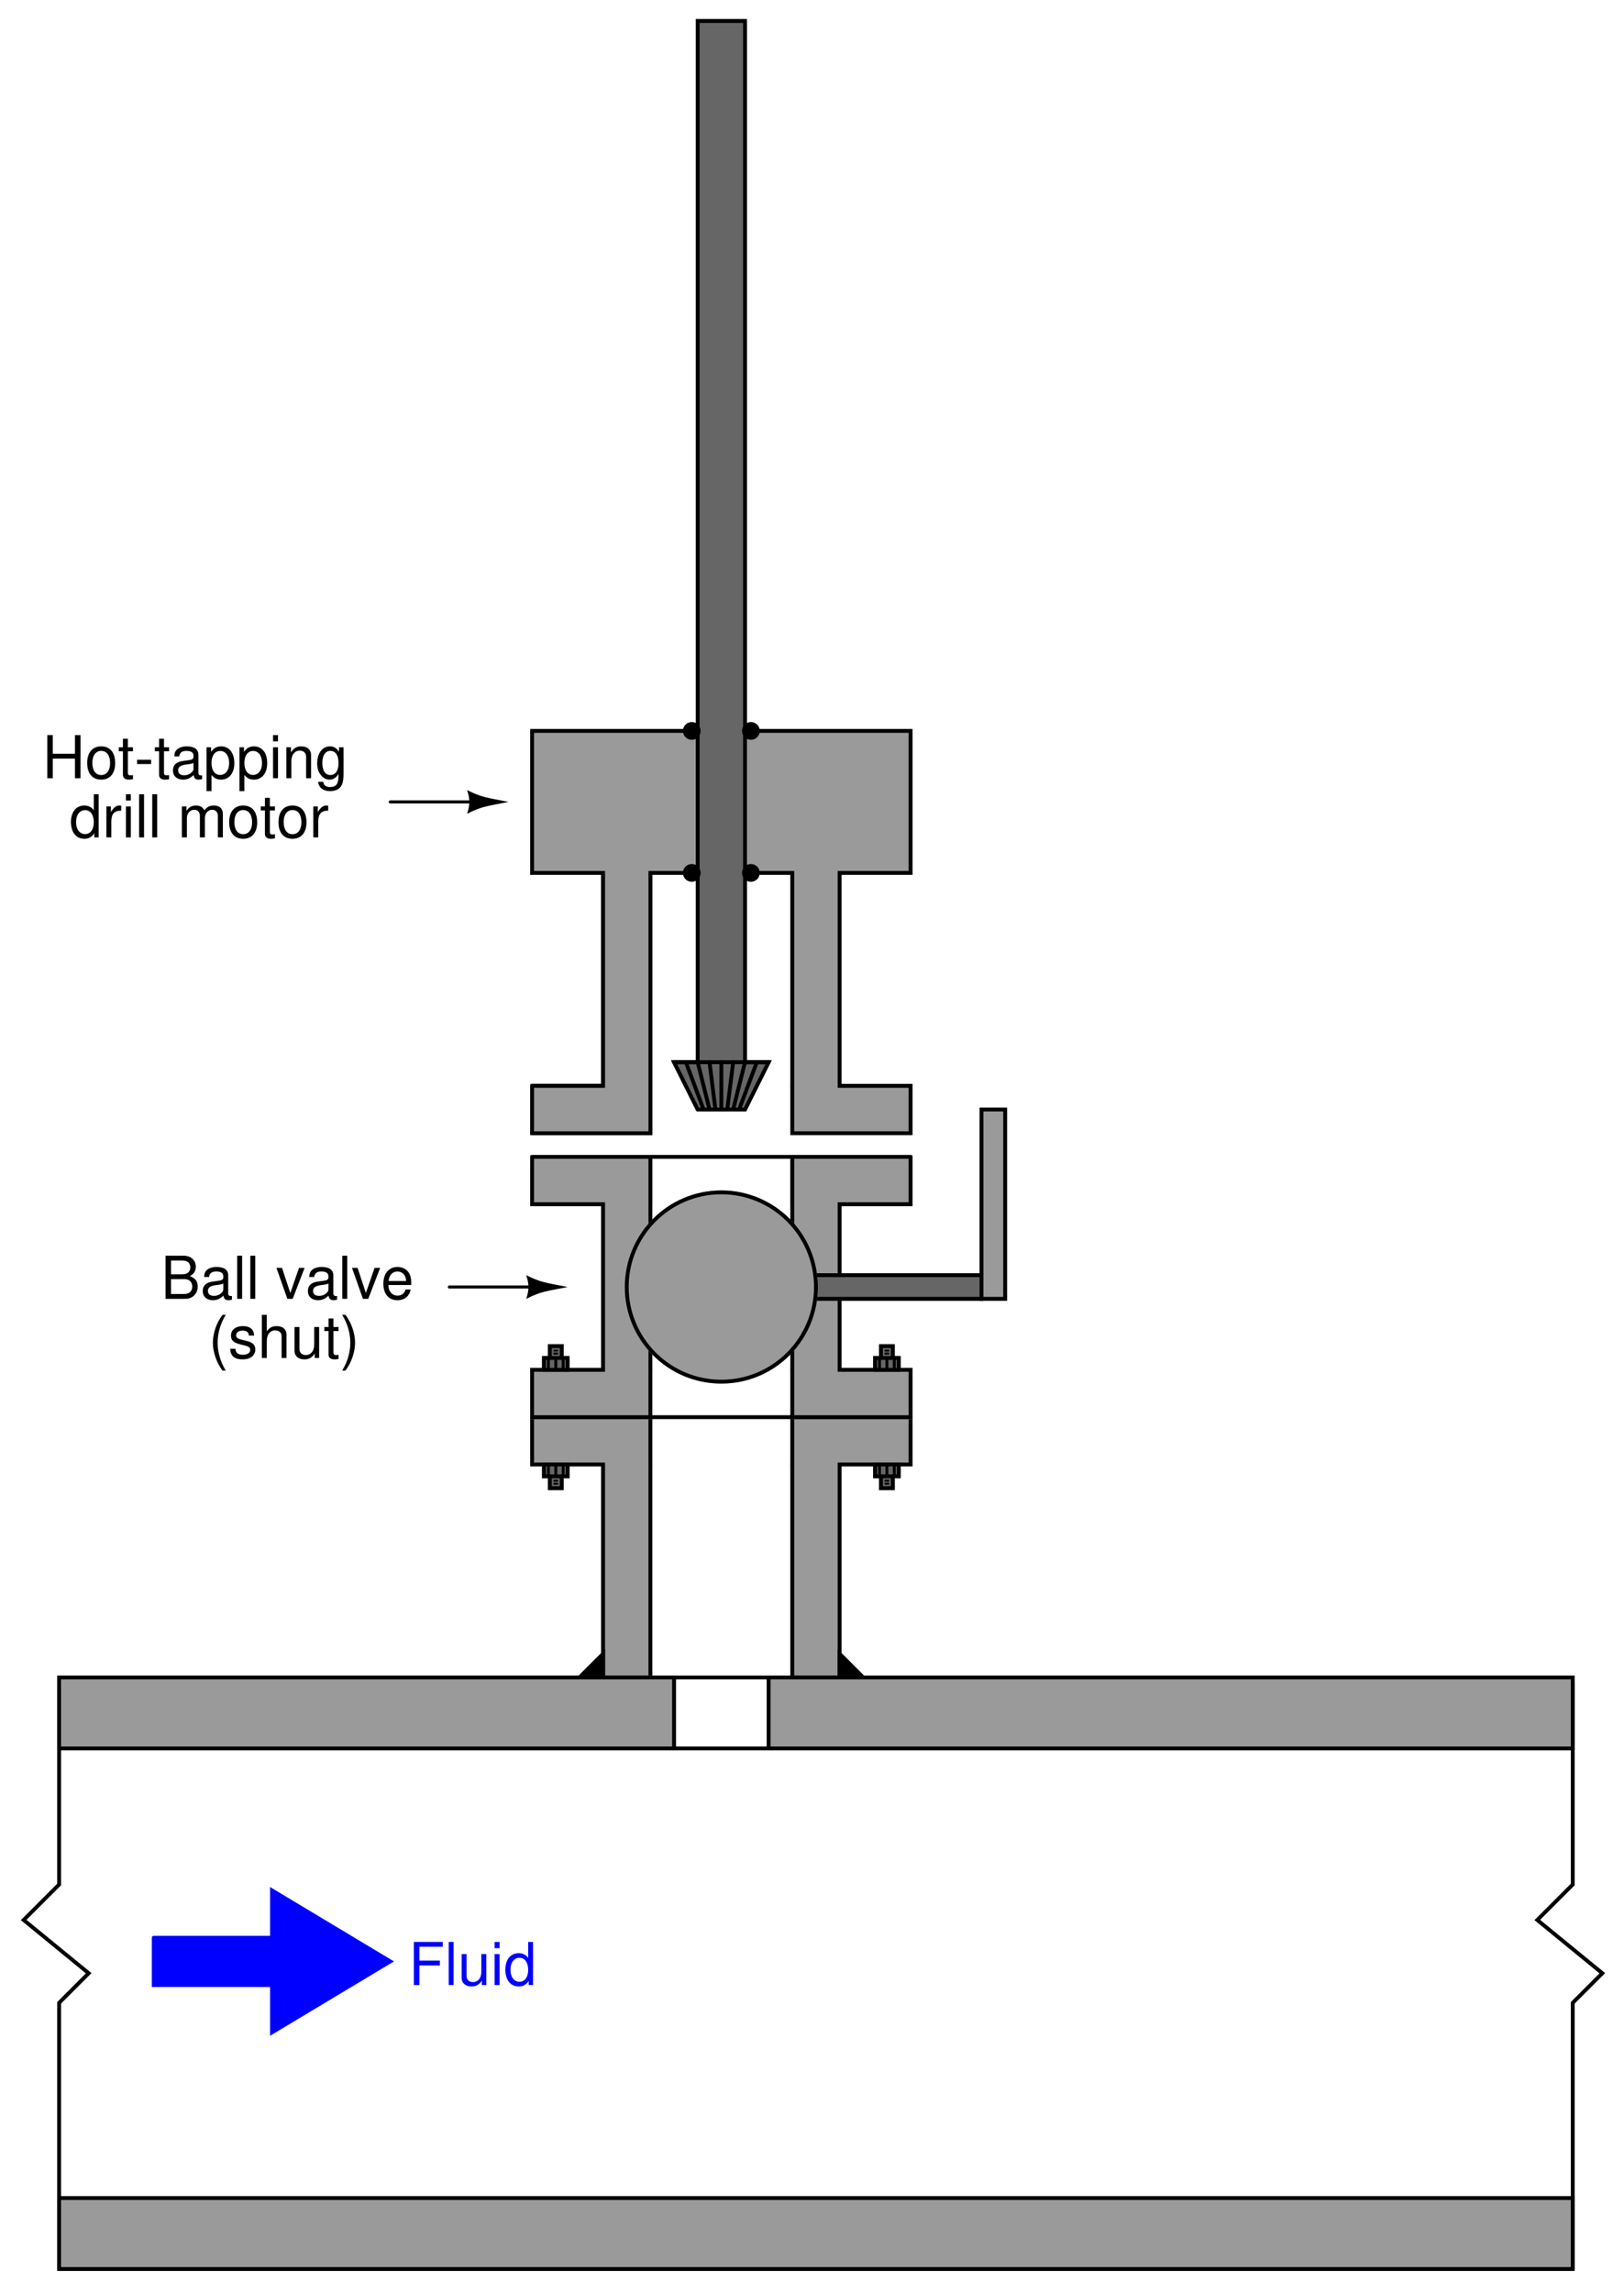 <?xml version="1.0" encoding="UTF-8"?>
<svg xmlns="http://www.w3.org/2000/svg" xmlns:xlink="http://www.w3.org/1999/xlink" viewBox="0 0 308.999 435.999" version="1.2">
<defs>
<g>
<symbol overflow="visible" id="glyph0-0">
<path style="stroke:none;" d=""/>
</symbol>
<symbol overflow="visible" id="glyph0-1">
<path style="stroke:none;" d="M 2.062 -3.734 L 5.969 -3.734 L 5.969 -4.656 L 2.062 -4.656 L 2.062 -7.281 L 6.516 -7.281 L 6.516 -8.203 L 1.016 -8.203 L 1.016 0 L 2.062 0 Z M 2.062 -3.734 "/>
</symbol>
<symbol overflow="visible" id="glyph0-2">
<path style="stroke:none;" d="M 1.703 -8.203 L 0.766 -8.203 L 0.766 0 L 1.703 0 Z M 1.703 -8.203 "/>
</symbol>
<symbol overflow="visible" id="glyph0-3">
<path style="stroke:none;" d="M 5.422 0 L 5.422 -5.891 L 4.484 -5.891 L 4.484 -2.547 C 4.484 -1.344 3.859 -0.562 2.875 -0.562 C 2.141 -0.562 1.672 -1.016 1.672 -1.719 L 1.672 -5.891 L 0.734 -5.891 L 0.734 -1.344 C 0.734 -0.375 1.469 0.266 2.609 0.266 C 3.469 0.266 4.031 -0.047 4.578 -0.828 L 4.578 0 Z M 5.422 0 "/>
</symbol>
<symbol overflow="visible" id="glyph0-4">
<path style="stroke:none;" d="M 1.688 -5.891 L 0.75 -5.891 L 0.75 0 L 1.688 0 Z M 1.688 -8.203 L 0.75 -8.203 L 0.75 -7.016 L 1.688 -7.016 Z M 1.688 -8.203 "/>
</symbol>
<symbol overflow="visible" id="glyph0-5">
<path style="stroke:none;" d="M 5.562 -8.203 L 4.641 -8.203 L 4.641 -5.156 C 4.234 -5.75 3.609 -6.062 2.828 -6.062 C 1.297 -6.062 0.297 -4.844 0.297 -2.953 C 0.297 -0.969 1.266 0.266 2.859 0.266 C 3.672 0.266 4.234 -0.047 4.734 -0.781 L 4.734 0 L 5.562 0 Z M 2.984 -5.188 C 4 -5.188 4.641 -4.297 4.641 -2.875 C 4.641 -1.516 3.984 -0.625 3 -0.625 C 1.953 -0.625 1.266 -1.531 1.266 -2.906 C 1.266 -4.281 1.953 -5.188 2.984 -5.188 Z M 2.984 -5.188 "/>
</symbol>
<symbol overflow="visible" id="glyph0-6">
<path style="stroke:none;" d="M 0.891 0 L 4.594 0 C 5.359 0 5.938 -0.219 6.375 -0.688 C 6.781 -1.109 7.016 -1.703 7.016 -2.344 C 7.016 -3.328 6.562 -3.922 5.516 -4.328 C 6.266 -4.688 6.656 -5.281 6.656 -6.125 C 6.656 -6.734 6.422 -7.25 6 -7.625 C 5.562 -8.016 5 -8.203 4.219 -8.203 L 0.891 -8.203 Z M 1.938 -4.672 L 1.938 -7.281 L 3.953 -7.281 C 4.547 -7.281 4.875 -7.203 5.156 -6.984 C 5.438 -6.766 5.609 -6.422 5.609 -5.969 C 5.609 -5.531 5.438 -5.188 5.156 -4.969 C 4.875 -4.75 4.547 -4.672 3.953 -4.672 Z M 1.938 -0.922 L 1.938 -3.75 L 4.484 -3.75 C 5.406 -3.75 5.969 -3.219 5.969 -2.328 C 5.969 -1.453 5.406 -0.922 4.484 -0.922 Z M 1.938 -0.922 "/>
</symbol>
<symbol overflow="visible" id="glyph0-7">
<path style="stroke:none;" d="M 6.016 -0.547 C 5.922 -0.531 5.875 -0.531 5.812 -0.531 C 5.484 -0.531 5.312 -0.703 5.312 -0.984 L 5.312 -4.453 C 5.312 -5.5 4.547 -6.062 3.094 -6.062 C 2.234 -6.062 1.547 -5.812 1.141 -5.375 C 0.859 -5.078 0.75 -4.734 0.734 -4.156 L 1.672 -4.156 C 1.75 -4.875 2.188 -5.203 3.062 -5.203 C 3.922 -5.203 4.375 -4.875 4.375 -4.312 L 4.375 -4.078 C 4.359 -3.672 4.156 -3.516 3.391 -3.422 C 2.062 -3.25 1.875 -3.203 1.5 -3.062 C 0.828 -2.766 0.469 -2.25 0.469 -1.484 C 0.469 -0.422 1.219 0.266 2.406 0.266 C 3.156 0.266 3.75 0 4.406 -0.609 C 4.484 0 4.766 0.266 5.375 0.266 C 5.578 0.266 5.703 0.234 6.016 0.156 Z M 4.375 -1.859 C 4.375 -1.547 4.281 -1.344 4 -1.094 C 3.625 -0.75 3.156 -0.562 2.609 -0.562 C 1.875 -0.562 1.453 -0.906 1.453 -1.5 C 1.453 -2.125 1.859 -2.438 2.875 -2.594 C 3.875 -2.719 4.062 -2.766 4.375 -2.906 Z M 4.375 -1.859 "/>
</symbol>
<symbol overflow="visible" id="glyph0-8">
<path style="stroke:none;" d=""/>
</symbol>
<symbol overflow="visible" id="glyph0-9">
<path style="stroke:none;" d="M 3.203 0 L 5.469 -5.891 L 4.406 -5.891 L 2.75 -1.109 L 1.172 -5.891 L 0.109 -5.891 L 2.188 0 Z M 3.203 0 "/>
</symbol>
<symbol overflow="visible" id="glyph0-10">
<path style="stroke:none;" d="M 5.766 -2.625 C 5.766 -3.531 5.703 -4.078 5.531 -4.516 C 5.156 -5.484 4.25 -6.062 3.156 -6.062 C 1.5 -6.062 0.453 -4.812 0.453 -2.875 C 0.453 -0.922 1.469 0.266 3.125 0.266 C 4.484 0.266 5.406 -0.5 5.641 -1.781 L 4.703 -1.781 C 4.438 -1.016 3.922 -0.609 3.156 -0.609 C 2.562 -0.609 2.062 -0.875 1.75 -1.375 C 1.516 -1.703 1.438 -2.047 1.422 -2.625 Z M 1.453 -3.391 C 1.531 -4.484 2.188 -5.203 3.141 -5.203 C 4.094 -5.203 4.766 -4.453 4.766 -3.391 Z M 1.453 -3.391 "/>
</symbol>
<symbol overflow="visible" id="glyph0-11">
<path style="stroke:none;" d="M 6.203 -3.734 L 6.203 0 L 7.25 0 L 7.25 -8.203 L 6.203 -8.203 L 6.203 -4.656 L 1.984 -4.656 L 1.984 -8.203 L 0.938 -8.203 L 0.938 0 L 1.984 0 L 1.984 -3.734 Z M 6.203 -3.734 "/>
</symbol>
<symbol overflow="visible" id="glyph0-12">
<path style="stroke:none;" d="M 3.062 -6.062 C 1.391 -6.062 0.406 -4.875 0.406 -2.906 C 0.406 -0.906 1.391 0.266 3.078 0.266 C 4.734 0.266 5.734 -0.922 5.734 -2.859 C 5.734 -4.906 4.766 -6.062 3.062 -6.062 Z M 3.078 -5.203 C 4.125 -5.203 4.766 -4.328 4.766 -2.875 C 4.766 -1.469 4.109 -0.609 3.078 -0.609 C 2.031 -0.609 1.391 -1.469 1.391 -2.906 C 1.391 -4.328 2.031 -5.203 3.078 -5.203 Z M 3.078 -5.203 "/>
</symbol>
<symbol overflow="visible" id="glyph0-13">
<path style="stroke:none;" d="M 2.859 -5.891 L 1.891 -5.891 L 1.891 -7.516 L 0.953 -7.516 L 0.953 -5.891 L 0.156 -5.891 L 0.156 -5.125 L 0.953 -5.125 L 0.953 -0.672 C 0.953 -0.062 1.359 0.266 2.094 0.266 C 2.344 0.266 2.547 0.234 2.859 0.188 L 2.859 -0.609 C 2.719 -0.578 2.594 -0.562 2.406 -0.562 C 2 -0.562 1.891 -0.672 1.891 -1.094 L 1.891 -5.125 L 2.859 -5.125 Z M 2.859 -5.891 "/>
</symbol>
<symbol overflow="visible" id="glyph0-14">
<path style="stroke:none;" d="M 3.188 -3.516 L 0.516 -3.516 L 0.516 -2.703 L 3.188 -2.703 Z M 3.188 -3.516 "/>
</symbol>
<symbol overflow="visible" id="glyph0-15">
<path style="stroke:none;" d="M 0.609 2.453 L 1.547 2.453 L 1.547 -0.625 C 2.047 -0.016 2.594 0.266 3.359 0.266 C 4.891 0.266 5.891 -0.969 5.891 -2.844 C 5.891 -4.828 4.922 -6.062 3.359 -6.062 C 2.547 -6.062 1.906 -5.703 1.469 -5 L 1.469 -5.891 L 0.609 -5.891 Z M 3.188 -5.188 C 4.234 -5.188 4.906 -4.281 4.906 -2.875 C 4.906 -1.531 4.219 -0.625 3.188 -0.625 C 2.188 -0.625 1.547 -1.516 1.547 -2.906 C 1.547 -4.281 2.188 -5.188 3.188 -5.188 Z M 3.188 -5.188 "/>
</symbol>
<symbol overflow="visible" id="glyph0-16">
<path style="stroke:none;" d="M 0.781 -5.891 L 0.781 0 L 1.734 0 L 1.734 -3.25 C 1.734 -4.453 2.359 -5.25 3.328 -5.25 C 4.078 -5.25 4.547 -4.797 4.547 -4.078 L 4.547 0 L 5.484 0 L 5.484 -4.453 C 5.484 -5.438 4.75 -6.062 3.609 -6.062 C 2.734 -6.062 2.172 -5.719 1.656 -4.906 L 1.656 -5.891 Z M 0.781 -5.891 "/>
</symbol>
<symbol overflow="visible" id="glyph0-17">
<path style="stroke:none;" d="M 4.547 -5.891 L 4.547 -5.047 C 4.078 -5.75 3.562 -6.062 2.812 -6.062 C 1.391 -6.062 0.391 -4.734 0.391 -2.844 C 0.391 -1.859 0.625 -1.141 1.141 -0.547 C 1.578 -0.016 2.141 0.266 2.75 0.266 C 3.453 0.266 3.953 -0.062 4.453 -0.797 L 4.453 -0.5 C 4.453 1.078 4.016 1.672 2.844 1.672 C 2.047 1.672 1.625 1.344 1.547 0.672 L 0.578 0.672 C 0.672 1.766 1.547 2.453 2.828 2.453 C 3.688 2.453 4.406 2.172 4.797 1.703 C 5.25 1.141 5.406 0.422 5.406 -0.969 L 5.406 -5.891 Z M 2.906 -5.203 C 3.891 -5.203 4.453 -4.359 4.453 -2.875 C 4.453 -1.438 3.875 -0.609 2.906 -0.609 C 1.938 -0.609 1.375 -1.453 1.375 -2.906 C 1.375 -4.344 1.938 -5.203 2.906 -5.203 Z M 2.906 -5.203 "/>
</symbol>
<symbol overflow="visible" id="glyph0-18">
<path style="stroke:none;" d="M 0.781 -5.891 L 0.781 0 L 1.719 0 L 1.719 -3.062 C 1.734 -4.484 2.312 -5.109 3.609 -5.078 L 3.609 -6.031 C 3.453 -6.047 3.359 -6.062 3.25 -6.062 C 2.641 -6.062 2.188 -5.703 1.641 -4.828 L 1.641 -5.891 Z M 0.781 -5.891 "/>
</symbol>
<symbol overflow="visible" id="glyph0-19">
<path style="stroke:none;" d="M 0.781 -5.891 L 0.781 0 L 1.734 0 L 1.734 -3.703 C 1.734 -4.562 2.344 -5.25 3.109 -5.25 C 3.812 -5.25 4.203 -4.812 4.203 -4.062 L 4.203 0 L 5.156 0 L 5.156 -3.703 C 5.156 -4.562 5.766 -5.25 6.531 -5.25 C 7.219 -5.25 7.625 -4.797 7.625 -4.062 L 7.625 0 L 8.578 0 L 8.578 -4.422 C 8.578 -5.484 7.969 -6.062 6.859 -6.062 C 6.078 -6.062 5.609 -5.828 5.047 -5.156 C 4.703 -5.797 4.234 -6.062 3.469 -6.062 C 2.672 -6.062 2.156 -5.766 1.656 -5.062 L 1.656 -5.891 Z M 0.781 -5.891 "/>
</symbol>
<symbol overflow="visible" id="glyph0-20">
<path style="stroke:none;" d="M 2.656 -8.203 C 1.531 -6.734 0.828 -4.688 0.828 -2.906 C 0.828 -1.141 1.531 0.906 2.656 2.391 L 3.281 2.391 C 2.281 0.781 1.734 -1.109 1.734 -2.906 C 1.734 -4.703 2.281 -6.609 3.281 -8.203 Z M 2.656 -8.203 "/>
</symbol>
<symbol overflow="visible" id="glyph0-21">
<path style="stroke:none;" d="M 4.922 -4.25 C 4.922 -5.406 4.156 -6.062 2.797 -6.062 C 1.422 -6.062 0.531 -5.359 0.531 -4.266 C 0.531 -3.344 1 -2.906 2.391 -2.562 L 3.281 -2.344 C 3.922 -2.188 4.188 -1.953 4.188 -1.547 C 4.188 -0.984 3.641 -0.609 2.812 -0.609 C 2.312 -0.609 1.875 -0.75 1.641 -1 C 1.5 -1.172 1.422 -1.344 1.375 -1.75 L 0.375 -1.75 C 0.422 -0.391 1.188 0.266 2.734 0.266 C 4.219 0.266 5.156 -0.469 5.156 -1.609 C 5.156 -2.484 4.672 -2.969 3.5 -3.25 L 2.594 -3.469 C 1.828 -3.641 1.5 -3.891 1.5 -4.312 C 1.5 -4.859 1.984 -5.203 2.75 -5.203 C 3.516 -5.203 3.922 -4.875 3.938 -4.25 Z M 4.922 -4.25 "/>
</symbol>
<symbol overflow="visible" id="glyph0-22">
<path style="stroke:none;" d="M 0.781 -8.203 L 0.781 0 L 1.719 0 L 1.719 -3.25 C 1.719 -4.453 2.344 -5.25 3.312 -5.25 C 3.641 -5.25 3.922 -5.156 4.156 -4.984 C 4.422 -4.781 4.531 -4.5 4.531 -4.078 L 4.531 0 L 5.469 0 L 5.469 -4.453 C 5.469 -5.438 4.766 -6.062 3.609 -6.062 C 2.781 -6.062 2.266 -5.812 1.719 -5.078 L 1.719 -8.203 Z M 0.781 -8.203 "/>
</symbol>
<symbol overflow="visible" id="glyph0-23">
<path style="stroke:none;" d="M 1.047 2.391 C 2.172 0.906 2.875 -1.141 2.875 -2.906 C 2.875 -4.688 2.172 -6.734 1.047 -8.203 L 0.422 -8.203 C 1.422 -6.594 1.969 -4.703 1.969 -2.906 C 1.969 -1.109 1.422 0.781 0.422 2.391 Z M 1.047 2.391 "/>
</symbol>
</g>
<clipPath id="clip1">
  <path d="M 0.5 313 L 24 313 L 24 435.5 L 0.5 435.5 Z M 0.5 313 "/>
</clipPath>
<clipPath id="clip2">
  <path d="M 286 313 L 308.5 313 L 308.5 435.5 L 286 435.5 Z M 286 313 "/>
</clipPath>
<clipPath id="clip3">
  <path d="M 122 0.5 L 153 0.5 L 153 218 L 122 218 Z M 122 0.5 "/>
</clipPath>
</defs>
<g id="surface1">
<path style="fill-rule:evenodd;fill:rgb(60.352%,60.352%,60.352%);fill-opacity:1;stroke-width:7.312;stroke-linecap:round;stroke-linejoin:miter;stroke:rgb(60.352%,60.352%,60.352%);stroke-opacity:1;stroke-miterlimit:6;" d="M 107.5 39.99 L 2987.5 39.99 L 2987.5 174.99 L 107.5 174.99 Z M 107.5 39.99 " transform="matrix(0.1,0,0,-0.1,0.5,435.499)"/>
<path style="fill:none;stroke-width:7.312;stroke-linecap:round;stroke-linejoin:miter;stroke:rgb(0%,0%,0%);stroke-opacity:1;stroke-miterlimit:6;" d="M 107.5 39.99 L 2987.5 39.99 L 2987.5 174.99 L 107.5 174.99 Z M 107.5 39.99 " transform="matrix(0.1,0,0,-0.1,0.5,435.499)"/>
<g clip-path="url(#clip1)" clip-rule="nonzero">
<path style="fill:none;stroke-width:7.312;stroke-linecap:round;stroke-linejoin:miter;stroke:rgb(0%,0%,0%);stroke-opacity:1;stroke-miterlimit:6;" d="M 107.5 1153.74 L 107.5 771.24 L 40 703.74 L 163.75 602.49 L 107.5 546.24 L 107.5 39.99 " transform="matrix(0.1,0,0,-0.1,0.5,435.499)"/>
</g>
<g clip-path="url(#clip2)" clip-rule="nonzero">
<path style="fill:none;stroke-width:7.312;stroke-linecap:round;stroke-linejoin:miter;stroke:rgb(0%,0%,0%);stroke-opacity:1;stroke-miterlimit:6;" d="M 2987.5 1153.74 L 2987.5 771.24 L 2920 703.74 L 3043.75 602.49 L 2987.5 546.24 L 2987.5 39.99 " transform="matrix(0.1,0,0,-0.1,0.5,435.499)"/>
</g>
<path style="fill-rule:evenodd;fill:rgb(0%,0%,100%);fill-opacity:1;stroke-width:7.312;stroke-linecap:round;stroke-linejoin:miter;stroke:rgb(0%,0%,100%);stroke-opacity:1;stroke-miterlimit:6;" d="M 287.5 669.99 L 287.5 579.99 L 512.5 579.99 L 512.5 489.99 L 737.5 624.99 L 512.5 759.99 L 512.5 669.99 L 287.5 669.99 " transform="matrix(0.1,0,0,-0.1,0.5,435.499)"/>
<g style="fill:rgb(0%,0%,100%);fill-opacity:1;">
  <use xlink:href="#glyph0-1" x="77.733" y="377.499"/>
  <use xlink:href="#glyph0-2" x="84.607" y="377.499"/>
  <use xlink:href="#glyph0-3" x="87.104" y="377.499"/>
  <use xlink:href="#glyph0-4" x="93.359" y="377.499"/>
  <use xlink:href="#glyph0-5" x="95.857" y="377.499"/>
</g>
<path style="fill-rule:evenodd;fill:rgb(60.352%,60.352%,60.352%);fill-opacity:1;stroke-width:7.312;stroke-linecap:round;stroke-linejoin:miter;stroke:rgb(60.352%,60.352%,60.352%);stroke-opacity:1;stroke-miterlimit:6;" d="M 1142.5 1164.99 L 1232.5 1164.99 L 1232.5 1569.99 L 1142.5 1569.99 Z M 1142.5 1164.99 " transform="matrix(0.1,0,0,-0.1,0.5,435.499)"/>
<path style="fill-rule:evenodd;fill:rgb(60.352%,60.352%,60.352%);fill-opacity:1;stroke-width:7.312;stroke-linecap:round;stroke-linejoin:miter;stroke:rgb(60.352%,60.352%,60.352%);stroke-opacity:1;stroke-miterlimit:6;" d="M 1007.5 1569.99 L 1232.5 1569.99 L 1232.5 1659.99 L 1007.5 1659.99 Z M 1007.5 1569.99 " transform="matrix(0.1,0,0,-0.1,0.5,435.499)"/>
<path style="fill:none;stroke-width:7.312;stroke-linecap:round;stroke-linejoin:miter;stroke:rgb(0%,0%,0%);stroke-opacity:1;stroke-miterlimit:6;" d="M 1007.5 1659.99 L 1232.5 1659.99 L 1232.5 1164.99 L 1142.5 1164.99 L 1142.5 1569.99 L 1007.5 1569.99 L 1007.5 1659.99 " transform="matrix(0.1,0,0,-0.1,0.5,435.499)"/>
<path style="fill-rule:evenodd;fill:rgb(60.352%,60.352%,60.352%);fill-opacity:1;stroke-width:7.312;stroke-linecap:round;stroke-linejoin:miter;stroke:rgb(60.352%,60.352%,60.352%);stroke-opacity:1;stroke-miterlimit:6;" d="M 1502.5 1164.99 L 1592.5 1164.99 L 1592.5 1569.99 L 1502.5 1569.99 Z M 1502.5 1164.99 " transform="matrix(0.1,0,0,-0.1,0.5,435.499)"/>
<path style="fill-rule:evenodd;fill:rgb(60.352%,60.352%,60.352%);fill-opacity:1;stroke-width:7.312;stroke-linecap:round;stroke-linejoin:miter;stroke:rgb(60.352%,60.352%,60.352%);stroke-opacity:1;stroke-miterlimit:6;" d="M 1502.5 1569.99 L 1727.5 1569.99 L 1727.5 1659.99 L 1502.5 1659.99 Z M 1502.5 1569.99 " transform="matrix(0.1,0,0,-0.1,0.5,435.499)"/>
<path style="fill:none;stroke-width:7.312;stroke-linecap:round;stroke-linejoin:miter;stroke:rgb(0%,0%,0%);stroke-opacity:1;stroke-miterlimit:6;" d="M 1727.5 1659.99 L 1502.5 1659.99 L 1502.5 1164.99 L 1592.5 1164.99 L 1592.5 1569.99 L 1727.5 1569.99 L 1727.5 1659.99 " transform="matrix(0.1,0,0,-0.1,0.5,435.499)"/>
<path style="fill-rule:evenodd;fill:rgb(0%,0%,0%);fill-opacity:1;stroke-width:7.312;stroke-linecap:round;stroke-linejoin:miter;stroke:rgb(0%,0%,0%);stroke-opacity:1;stroke-miterlimit:6;" d="M 1097.5 1164.99 L 1142.5 1164.99 L 1142.5 1209.99 L 1097.5 1164.99 " transform="matrix(0.1,0,0,-0.1,0.5,435.499)"/>
<path style="fill-rule:evenodd;fill:rgb(0%,0%,0%);fill-opacity:1;stroke-width:7.312;stroke-linecap:round;stroke-linejoin:miter;stroke:rgb(0%,0%,0%);stroke-opacity:1;stroke-miterlimit:6;" d="M 1637.5 1164.99 L 1592.5 1164.99 L 1592.5 1209.99 L 1637.5 1164.99 " transform="matrix(0.1,0,0,-0.1,0.5,435.499)"/>
<path style="fill:none;stroke-width:5.85;stroke-linecap:round;stroke-linejoin:miter;stroke:rgb(0%,0%,0%);stroke-opacity:1;stroke-miterlimit:6;" d="M 1018.75 1907.49 L 850 1907.49 " transform="matrix(0.1,0,0,-0.1,0.5,435.499)"/>
<path style=" stroke:none;fill-rule:evenodd;fill:rgb(0%,0%,0%);fill-opacity:1;" d="M 100.125 247 C 102.938 245.594 103.781 245.594 108 244.75 C 103.781 243.906 102.938 243.906 100.125 242.5 C 100.688 244.188 100.688 245.312 100.125 247 "/>
<path style="fill-rule:evenodd;fill:rgb(60.352%,60.352%,60.352%);fill-opacity:1;stroke-width:7.312;stroke-linecap:round;stroke-linejoin:miter;stroke:rgb(60.352%,60.352%,60.352%);stroke-opacity:1;stroke-miterlimit:6;" d="M 1142.5 1749.99 L 1232.5 1749.99 L 1232.5 2154.99 L 1142.5 2154.99 Z M 1142.5 1749.99 " transform="matrix(0.1,0,0,-0.1,0.5,435.499)"/>
<path style="fill-rule:evenodd;fill:rgb(60.352%,60.352%,60.352%);fill-opacity:1;stroke-width:7.312;stroke-linecap:round;stroke-linejoin:miter;stroke:rgb(60.352%,60.352%,60.352%);stroke-opacity:1;stroke-miterlimit:6;" d="M 1007.5 1659.99 L 1232.5 1659.99 L 1232.5 1749.99 L 1007.5 1749.99 Z M 1007.5 1659.99 " transform="matrix(0.1,0,0,-0.1,0.5,435.499)"/>
<path style="fill-rule:evenodd;fill:rgb(60.352%,60.352%,60.352%);fill-opacity:1;stroke-width:7.312;stroke-linecap:round;stroke-linejoin:miter;stroke:rgb(60.352%,60.352%,60.352%);stroke-opacity:1;stroke-miterlimit:6;" d="M 1502.5 1749.99 L 1592.5 1749.99 L 1592.5 2154.99 L 1502.5 2154.99 Z M 1502.5 1749.99 " transform="matrix(0.1,0,0,-0.1,0.5,435.499)"/>
<path style="fill-rule:evenodd;fill:rgb(60.352%,60.352%,60.352%);fill-opacity:1;stroke-width:7.312;stroke-linecap:round;stroke-linejoin:miter;stroke:rgb(60.352%,60.352%,60.352%);stroke-opacity:1;stroke-miterlimit:6;" d="M 1502.5 1659.99 L 1727.5 1659.99 L 1727.5 1749.99 L 1502.5 1749.99 Z M 1502.5 1659.99 " transform="matrix(0.1,0,0,-0.1,0.5,435.499)"/>
<path style="fill:none;stroke-width:7.312;stroke-linecap:round;stroke-linejoin:miter;stroke:rgb(0%,0%,0%);stroke-opacity:1;stroke-miterlimit:6;" d="M 1502.5 1659.99 L 1232.5 1659.99 " transform="matrix(0.1,0,0,-0.1,0.5,435.499)"/>
<path style="fill-rule:evenodd;fill:rgb(60.352%,60.352%,60.352%);fill-opacity:1;stroke-width:7.312;stroke-linecap:round;stroke-linejoin:miter;stroke:rgb(60.352%,60.352%,60.352%);stroke-opacity:1;stroke-miterlimit:6;" d="M 1007.5 2064.99 L 1232.5 2064.99 L 1232.5 2154.99 L 1007.5 2154.99 Z M 1007.5 2064.99 " transform="matrix(0.1,0,0,-0.1,0.5,435.499)"/>
<path style="fill:none;stroke-width:7.312;stroke-linecap:round;stroke-linejoin:miter;stroke:rgb(0%,0%,0%);stroke-opacity:1;stroke-miterlimit:6;" d="M 1007.5 2154.99 L 1232.5 2154.99 L 1232.5 1659.99 L 1007.5 1659.99 L 1007.5 1749.99 L 1142.5 1749.99 L 1142.5 2064.99 L 1007.5 2064.99 L 1007.5 2154.99 " transform="matrix(0.1,0,0,-0.1,0.5,435.499)"/>
<path style="fill-rule:evenodd;fill:rgb(60.352%,60.352%,60.352%);fill-opacity:1;stroke-width:7.312;stroke-linecap:round;stroke-linejoin:miter;stroke:rgb(60.352%,60.352%,60.352%);stroke-opacity:1;stroke-miterlimit:6;" d="M 1502.5 2064.99 L 1727.5 2064.99 L 1727.5 2154.99 L 1502.5 2154.99 Z M 1502.5 2064.99 " transform="matrix(0.1,0,0,-0.1,0.5,435.499)"/>
<path style="fill:none;stroke-width:7.312;stroke-linecap:round;stroke-linejoin:miter;stroke:rgb(0%,0%,0%);stroke-opacity:1;stroke-miterlimit:6;" d="M 1727.5 2154.99 L 1502.5 2154.99 L 1502.5 1659.99 L 1727.5 1659.99 L 1727.5 1749.99 L 1592.5 1749.99 L 1592.5 2064.99 L 1727.5 2064.99 L 1727.5 2154.99 " transform="matrix(0.1,0,0,-0.1,0.5,435.499)"/>
<path style="fill:none;stroke-width:7.312;stroke-linecap:round;stroke-linejoin:miter;stroke:rgb(0%,0%,0%);stroke-opacity:1;stroke-miterlimit:6;" d="M 1502.5 2154.99 L 1232.5 2154.99 " transform="matrix(0.1,0,0,-0.1,0.5,435.499)"/>
<path style="fill-rule:evenodd;fill:rgb(39.989%,39.989%,39.989%);fill-opacity:1;stroke-width:7.312;stroke-linecap:round;stroke-linejoin:miter;stroke:rgb(39.989%,39.989%,39.989%);stroke-opacity:1;stroke-miterlimit:6;" d="M 1502.5 1884.99 L 1862.5 1884.99 L 1862.5 1929.99 L 1502.5 1929.99 Z M 1502.5 1884.99 " transform="matrix(0.1,0,0,-0.1,0.5,435.499)"/>
<path style="fill:none;stroke-width:7.312;stroke-linecap:round;stroke-linejoin:miter;stroke:rgb(0%,0%,0%);stroke-opacity:1;stroke-miterlimit:6;" d="M 1502.5 1884.99 L 1862.5 1884.99 L 1862.5 1929.99 L 1502.5 1929.99 Z M 1502.5 1884.99 " transform="matrix(0.1,0,0,-0.1,0.5,435.499)"/>
<path style="fill-rule:evenodd;fill:rgb(60.352%,60.352%,60.352%);fill-opacity:1;stroke-width:7.312;stroke-linecap:round;stroke-linejoin:miter;stroke:rgb(60.352%,60.352%,60.352%);stroke-opacity:1;stroke-miterlimit:6;" d="M 1862.5 1884.99 L 1907.5 1884.99 L 1907.5 2244.99 L 1862.5 2244.99 Z M 1862.5 1884.99 " transform="matrix(0.1,0,0,-0.1,0.5,435.499)"/>
<path style="fill:none;stroke-width:7.312;stroke-linecap:round;stroke-linejoin:miter;stroke:rgb(0%,0%,0%);stroke-opacity:1;stroke-miterlimit:6;" d="M 1862.5 1884.99 L 1907.5 1884.99 L 1907.5 2244.99 L 1862.5 2244.99 Z M 1862.5 1884.99 " transform="matrix(0.1,0,0,-0.1,0.5,435.499)"/>
<path style="fill-rule:evenodd;fill:rgb(60.352%,60.352%,60.352%);fill-opacity:1;stroke-width:7.312;stroke-linecap:round;stroke-linejoin:miter;stroke:rgb(60.352%,60.352%,60.352%);stroke-opacity:1;stroke-miterlimit:6;" d="M 1547.5 1907.49 C 1547.5 2006.904 1466.914 2087.49 1367.5 2087.49 C 1268.086 2087.49 1187.5 2006.904 1187.5 1907.49 C 1187.5 1808.076 1268.086 1727.49 1367.5 1727.49 C 1466.914 1727.49 1547.5 1808.076 1547.5 1907.49 " transform="matrix(0.1,0,0,-0.1,0.5,435.499)"/>
<g style="fill:rgb(0%,0%,0%);fill-opacity:1;">
  <use xlink:href="#glyph0-6" x="30.606" y="246.999"/>
  <use xlink:href="#glyph0-7" x="38.11" y="246.999"/>
  <use xlink:href="#glyph0-2" x="44.365" y="246.999"/>
  <use xlink:href="#glyph0-2" x="46.863" y="246.999"/>
  <use xlink:href="#glyph0-8" x="49.36" y="246.999"/>
  <use xlink:href="#glyph0-9" x="52.488" y="246.999"/>
  <use xlink:href="#glyph0-7" x="58.113" y="246.999"/>
  <use xlink:href="#glyph0-2" x="64.368" y="246.999"/>
  <use xlink:href="#glyph0-9" x="66.865" y="246.999"/>
  <use xlink:href="#glyph0-10" x="72.49" y="246.999"/>
</g>
<path style="fill-rule:evenodd;fill:rgb(39.989%,39.989%,39.989%);fill-opacity:1;stroke-width:7.312;stroke-linecap:round;stroke-linejoin:miter;stroke:rgb(39.989%,39.989%,39.989%);stroke-opacity:1;stroke-miterlimit:6;" d="M 1041.25 1524.99 L 1063.75 1524.99 L 1063.75 1569.99 L 1041.25 1569.99 Z M 1041.25 1524.99 " transform="matrix(0.1,0,0,-0.1,0.5,435.499)"/>
<path style="fill-rule:evenodd;fill:rgb(39.989%,39.989%,39.989%);fill-opacity:1;stroke-width:7.312;stroke-linecap:round;stroke-linejoin:miter;stroke:rgb(39.989%,39.989%,39.989%);stroke-opacity:1;stroke-miterlimit:6;" d="M 1030 1547.49 L 1075 1547.49 L 1075 1569.99 L 1030 1569.99 Z M 1030 1547.49 " transform="matrix(0.1,0,0,-0.1,0.5,435.499)"/>
<path style="fill:none;stroke-width:7.312;stroke-linecap:round;stroke-linejoin:miter;stroke:rgb(0%,0%,0%);stroke-opacity:1;stroke-miterlimit:6;" d="M 1030 1547.49 L 1075 1547.49 L 1075 1569.99 L 1030 1569.99 Z M 1030 1547.49 " transform="matrix(0.1,0,0,-0.1,0.5,435.499)"/>
<path style="fill:none;stroke-width:7.312;stroke-linecap:round;stroke-linejoin:miter;stroke:rgb(0%,0%,0%);stroke-opacity:1;stroke-miterlimit:6;" d="M 1063.75 1547.49 L 1063.75 1524.99 L 1041.25 1524.99 L 1041.25 1547.49 " transform="matrix(0.1,0,0,-0.1,0.5,435.499)"/>
<path style="fill:none;stroke-width:3.656;stroke-linecap:round;stroke-linejoin:miter;stroke:rgb(0%,0%,0%);stroke-opacity:1;stroke-miterlimit:6;" d="M 1055.312 1533.428 L 1049.688 1533.428 " transform="matrix(0.1,0,0,-0.1,0.5,435.499)"/>
<path style="fill:none;stroke-width:3.656;stroke-linecap:round;stroke-linejoin:miter;stroke:rgb(0%,0%,0%);stroke-opacity:1;stroke-miterlimit:6;" d="M 1055.312 1539.053 L 1049.688 1539.053 " transform="matrix(0.1,0,0,-0.1,0.5,435.499)"/>
<path style="fill:none;stroke-width:5.484;stroke-linecap:round;stroke-linejoin:miter;stroke:rgb(0%,0%,0%);stroke-opacity:1;stroke-miterlimit:6;" d="M 1038.438 1567.178 L 1038.438 1550.303 " transform="matrix(0.1,0,0,-0.1,0.5,435.499)"/>
<path style="fill:none;stroke-width:5.484;stroke-linecap:round;stroke-linejoin:miter;stroke:rgb(0%,0%,0%);stroke-opacity:1;stroke-miterlimit:6;" d="M 1066.562 1567.178 L 1066.562 1550.303 " transform="matrix(0.1,0,0,-0.1,0.5,435.499)"/>
<path style="fill:none;stroke-width:5.484;stroke-linecap:round;stroke-linejoin:miter;stroke:rgb(0%,0%,0%);stroke-opacity:1;stroke-miterlimit:6;" d="M 1052.5 1569.99 L 1052.5 1547.49 " transform="matrix(0.1,0,0,-0.1,0.5,435.499)"/>
<path style="fill-rule:evenodd;fill:rgb(39.989%,39.989%,39.989%);fill-opacity:1;stroke-width:7.312;stroke-linecap:round;stroke-linejoin:miter;stroke:rgb(39.989%,39.989%,39.989%);stroke-opacity:1;stroke-miterlimit:6;" d="M 1671.25 1524.99 L 1693.75 1524.99 L 1693.75 1569.99 L 1671.25 1569.99 Z M 1671.25 1524.99 " transform="matrix(0.1,0,0,-0.1,0.5,435.499)"/>
<path style="fill-rule:evenodd;fill:rgb(39.989%,39.989%,39.989%);fill-opacity:1;stroke-width:7.312;stroke-linecap:round;stroke-linejoin:miter;stroke:rgb(39.989%,39.989%,39.989%);stroke-opacity:1;stroke-miterlimit:6;" d="M 1660 1547.49 L 1705 1547.49 L 1705 1569.99 L 1660 1569.99 Z M 1660 1547.49 " transform="matrix(0.1,0,0,-0.1,0.5,435.499)"/>
<path style="fill:none;stroke-width:7.312;stroke-linecap:round;stroke-linejoin:miter;stroke:rgb(0%,0%,0%);stroke-opacity:1;stroke-miterlimit:6;" d="M 1660 1547.49 L 1705 1547.49 L 1705 1569.99 L 1660 1569.99 Z M 1660 1547.49 " transform="matrix(0.1,0,0,-0.1,0.5,435.499)"/>
<path style="fill:none;stroke-width:7.312;stroke-linecap:round;stroke-linejoin:miter;stroke:rgb(0%,0%,0%);stroke-opacity:1;stroke-miterlimit:6;" d="M 1693.75 1547.49 L 1693.75 1524.99 L 1671.25 1524.99 L 1671.25 1547.49 " transform="matrix(0.1,0,0,-0.1,0.5,435.499)"/>
<path style="fill:none;stroke-width:3.656;stroke-linecap:round;stroke-linejoin:miter;stroke:rgb(0%,0%,0%);stroke-opacity:1;stroke-miterlimit:6;" d="M 1685.312 1533.428 L 1679.688 1533.428 " transform="matrix(0.1,0,0,-0.1,0.5,435.499)"/>
<path style="fill:none;stroke-width:3.656;stroke-linecap:round;stroke-linejoin:miter;stroke:rgb(0%,0%,0%);stroke-opacity:1;stroke-miterlimit:6;" d="M 1685.312 1539.053 L 1679.688 1539.053 " transform="matrix(0.1,0,0,-0.1,0.5,435.499)"/>
<path style="fill:none;stroke-width:5.484;stroke-linecap:round;stroke-linejoin:miter;stroke:rgb(0%,0%,0%);stroke-opacity:1;stroke-miterlimit:6;" d="M 1668.438 1567.178 L 1668.438 1550.303 " transform="matrix(0.1,0,0,-0.1,0.5,435.499)"/>
<path style="fill:none;stroke-width:5.484;stroke-linecap:round;stroke-linejoin:miter;stroke:rgb(0%,0%,0%);stroke-opacity:1;stroke-miterlimit:6;" d="M 1696.562 1567.178 L 1696.562 1550.303 " transform="matrix(0.1,0,0,-0.1,0.5,435.499)"/>
<path style="fill:none;stroke-width:5.484;stroke-linecap:round;stroke-linejoin:miter;stroke:rgb(0%,0%,0%);stroke-opacity:1;stroke-miterlimit:6;" d="M 1682.5 1569.99 L 1682.5 1547.49 " transform="matrix(0.1,0,0,-0.1,0.5,435.499)"/>
<path style="fill-rule:evenodd;fill:rgb(39.989%,39.989%,39.989%);fill-opacity:1;stroke-width:7.312;stroke-linecap:round;stroke-linejoin:miter;stroke:rgb(39.989%,39.989%,39.989%);stroke-opacity:1;stroke-miterlimit:6;" d="M 1671.25 1749.99 L 1693.75 1749.99 L 1693.75 1794.99 L 1671.25 1794.99 Z M 1671.25 1749.99 " transform="matrix(0.1,0,0,-0.1,0.5,435.499)"/>
<path style="fill-rule:evenodd;fill:rgb(39.989%,39.989%,39.989%);fill-opacity:1;stroke-width:7.312;stroke-linecap:round;stroke-linejoin:miter;stroke:rgb(39.989%,39.989%,39.989%);stroke-opacity:1;stroke-miterlimit:6;" d="M 1660 1749.99 L 1705 1749.99 L 1705 1772.49 L 1660 1772.49 Z M 1660 1749.99 " transform="matrix(0.1,0,0,-0.1,0.5,435.499)"/>
<path style="fill:none;stroke-width:7.312;stroke-linecap:round;stroke-linejoin:miter;stroke:rgb(0%,0%,0%);stroke-opacity:1;stroke-miterlimit:6;" d="M 1660 1749.99 L 1705 1749.99 L 1705 1772.49 L 1660 1772.49 Z M 1660 1749.99 " transform="matrix(0.1,0,0,-0.1,0.5,435.499)"/>
<path style="fill:none;stroke-width:7.312;stroke-linecap:round;stroke-linejoin:miter;stroke:rgb(0%,0%,0%);stroke-opacity:1;stroke-miterlimit:6;" d="M 1671.25 1772.49 L 1671.25 1794.99 L 1693.75 1794.99 L 1693.75 1772.49 " transform="matrix(0.1,0,0,-0.1,0.5,435.499)"/>
<path style="fill:none;stroke-width:3.656;stroke-linecap:round;stroke-linejoin:miter;stroke:rgb(0%,0%,0%);stroke-opacity:1;stroke-miterlimit:6;" d="M 1679.688 1786.553 L 1685.312 1786.553 " transform="matrix(0.1,0,0,-0.1,0.5,435.499)"/>
<path style="fill:none;stroke-width:3.656;stroke-linecap:round;stroke-linejoin:miter;stroke:rgb(0%,0%,0%);stroke-opacity:1;stroke-miterlimit:6;" d="M 1679.688 1780.928 L 1685.312 1780.928 " transform="matrix(0.1,0,0,-0.1,0.5,435.499)"/>
<path style="fill:none;stroke-width:5.484;stroke-linecap:round;stroke-linejoin:miter;stroke:rgb(0%,0%,0%);stroke-opacity:1;stroke-miterlimit:6;" d="M 1696.562 1752.803 L 1696.562 1769.678 " transform="matrix(0.1,0,0,-0.1,0.5,435.499)"/>
<path style="fill:none;stroke-width:5.484;stroke-linecap:round;stroke-linejoin:miter;stroke:rgb(0%,0%,0%);stroke-opacity:1;stroke-miterlimit:6;" d="M 1668.438 1752.803 L 1668.438 1769.678 " transform="matrix(0.1,0,0,-0.1,0.5,435.499)"/>
<path style="fill:none;stroke-width:5.484;stroke-linecap:round;stroke-linejoin:miter;stroke:rgb(0%,0%,0%);stroke-opacity:1;stroke-miterlimit:6;" d="M 1682.5 1749.99 L 1682.5 1772.49 " transform="matrix(0.1,0,0,-0.1,0.5,435.499)"/>
<path style="fill-rule:evenodd;fill:rgb(39.989%,39.989%,39.989%);fill-opacity:1;stroke-width:7.312;stroke-linecap:round;stroke-linejoin:miter;stroke:rgb(39.989%,39.989%,39.989%);stroke-opacity:1;stroke-miterlimit:6;" d="M 1041.25 1749.99 L 1063.75 1749.99 L 1063.75 1794.99 L 1041.25 1794.99 Z M 1041.25 1749.99 " transform="matrix(0.1,0,0,-0.1,0.5,435.499)"/>
<path style="fill-rule:evenodd;fill:rgb(39.989%,39.989%,39.989%);fill-opacity:1;stroke-width:7.312;stroke-linecap:round;stroke-linejoin:miter;stroke:rgb(39.989%,39.989%,39.989%);stroke-opacity:1;stroke-miterlimit:6;" d="M 1030 1749.99 L 1075 1749.99 L 1075 1772.49 L 1030 1772.49 Z M 1030 1749.99 " transform="matrix(0.1,0,0,-0.1,0.5,435.499)"/>
<path style="fill:none;stroke-width:7.312;stroke-linecap:round;stroke-linejoin:miter;stroke:rgb(0%,0%,0%);stroke-opacity:1;stroke-miterlimit:6;" d="M 1030 1749.99 L 1075 1749.99 L 1075 1772.49 L 1030 1772.49 Z M 1030 1749.99 " transform="matrix(0.1,0,0,-0.1,0.5,435.499)"/>
<path style="fill:none;stroke-width:7.312;stroke-linecap:round;stroke-linejoin:miter;stroke:rgb(0%,0%,0%);stroke-opacity:1;stroke-miterlimit:6;" d="M 1041.25 1772.49 L 1041.25 1794.99 L 1063.75 1794.99 L 1063.75 1772.49 " transform="matrix(0.1,0,0,-0.1,0.5,435.499)"/>
<path style="fill:none;stroke-width:3.656;stroke-linecap:round;stroke-linejoin:miter;stroke:rgb(0%,0%,0%);stroke-opacity:1;stroke-miterlimit:6;" d="M 1049.688 1786.553 L 1055.312 1786.553 " transform="matrix(0.1,0,0,-0.1,0.5,435.499)"/>
<path style="fill:none;stroke-width:3.656;stroke-linecap:round;stroke-linejoin:miter;stroke:rgb(0%,0%,0%);stroke-opacity:1;stroke-miterlimit:6;" d="M 1049.688 1780.928 L 1055.312 1780.928 " transform="matrix(0.1,0,0,-0.1,0.5,435.499)"/>
<path style="fill:none;stroke-width:5.484;stroke-linecap:round;stroke-linejoin:miter;stroke:rgb(0%,0%,0%);stroke-opacity:1;stroke-miterlimit:6;" d="M 1066.562 1752.803 L 1066.562 1769.678 " transform="matrix(0.1,0,0,-0.1,0.5,435.499)"/>
<path style="fill:none;stroke-width:5.484;stroke-linecap:round;stroke-linejoin:miter;stroke:rgb(0%,0%,0%);stroke-opacity:1;stroke-miterlimit:6;" d="M 1038.438 1752.803 L 1038.438 1769.678 " transform="matrix(0.1,0,0,-0.1,0.5,435.499)"/>
<path style="fill:none;stroke-width:5.484;stroke-linecap:round;stroke-linejoin:miter;stroke:rgb(0%,0%,0%);stroke-opacity:1;stroke-miterlimit:6;" d="M 1052.5 1749.99 L 1052.5 1772.49 " transform="matrix(0.1,0,0,-0.1,0.5,435.499)"/>
<path style="fill:none;stroke-width:7.312;stroke-linecap:round;stroke-linejoin:miter;stroke:rgb(0%,0%,0%);stroke-opacity:1;stroke-miterlimit:6;" d="M 1547.5 1907.49 C 1547.5 2006.904 1466.914 2087.49 1367.5 2087.49 C 1268.086 2087.49 1187.5 2006.904 1187.5 1907.49 C 1187.5 1808.076 1268.086 1727.49 1367.5 1727.49 C 1466.914 1727.49 1547.5 1808.076 1547.5 1907.49 " transform="matrix(0.1,0,0,-0.1,0.5,435.499)"/>
<path style="fill:none;stroke-width:7.312;stroke-linecap:round;stroke-linejoin:miter;stroke:rgb(0%,0%,0%);stroke-opacity:1;stroke-miterlimit:6;" d="M 1007.5 2199.99 L 1232.5 2199.99 L 1232.5 2694.99 L 1142.5 2694.99 L 1142.5 2289.99 L 1007.5 2289.99 L 1007.5 2199.99 " transform="matrix(0.1,0,0,-0.1,0.5,435.499)"/>
<path style="fill-rule:evenodd;fill:rgb(60.352%,60.352%,60.352%);fill-opacity:1;stroke-width:7.312;stroke-linecap:round;stroke-linejoin:miter;stroke:rgb(60.352%,60.352%,60.352%);stroke-opacity:1;stroke-miterlimit:6;" d="M 1142.5 2289.99 L 1232.5 2289.99 L 1232.5 2694.99 L 1142.5 2694.99 Z M 1142.5 2289.99 " transform="matrix(0.1,0,0,-0.1,0.5,435.499)"/>
<path style="fill-rule:evenodd;fill:rgb(60.352%,60.352%,60.352%);fill-opacity:1;stroke-width:7.312;stroke-linecap:round;stroke-linejoin:miter;stroke:rgb(60.352%,60.352%,60.352%);stroke-opacity:1;stroke-miterlimit:6;" d="M 1007.5 2199.99 L 1232.5 2199.99 L 1232.5 2289.99 L 1007.5 2289.99 Z M 1007.5 2199.99 " transform="matrix(0.1,0,0,-0.1,0.5,435.499)"/>
<path style="fill-rule:evenodd;fill:rgb(60.352%,60.352%,60.352%);fill-opacity:1;stroke-width:7.312;stroke-linecap:round;stroke-linejoin:miter;stroke:rgb(60.352%,60.352%,60.352%);stroke-opacity:1;stroke-miterlimit:6;" d="M 1502.5 2289.99 L 1592.5 2289.99 L 1592.5 2694.99 L 1502.5 2694.99 Z M 1502.5 2289.99 " transform="matrix(0.1,0,0,-0.1,0.5,435.499)"/>
<path style="fill-rule:evenodd;fill:rgb(60.352%,60.352%,60.352%);fill-opacity:1;stroke-width:7.312;stroke-linecap:round;stroke-linejoin:miter;stroke:rgb(60.352%,60.352%,60.352%);stroke-opacity:1;stroke-miterlimit:6;" d="M 1502.5 2199.99 L 1727.5 2199.99 L 1727.5 2289.99 L 1502.5 2289.99 Z M 1502.5 2199.99 " transform="matrix(0.1,0,0,-0.1,0.5,435.499)"/>
<path style="fill-rule:evenodd;fill:rgb(60.352%,60.352%,60.352%);fill-opacity:1;stroke-width:7.312;stroke-linecap:round;stroke-linejoin:miter;stroke:rgb(60.352%,60.352%,60.352%);stroke-opacity:1;stroke-miterlimit:6;" d="M 1007.5 2694.99 L 1727.5 2694.99 L 1727.5 2964.99 L 1007.5 2964.99 Z M 1007.5 2694.99 " transform="matrix(0.1,0,0,-0.1,0.5,435.499)"/>
<path style="fill:none;stroke-width:7.312;stroke-linecap:round;stroke-linejoin:miter;stroke:rgb(0%,0%,0%);stroke-opacity:1;stroke-miterlimit:6;" d="M 1007.5 2289.99 L 1142.5 2289.99 L 1142.5 2694.99 L 1007.5 2694.99 L 1007.5 2964.99 L 1727.5 2964.99 L 1727.5 2694.99 L 1592.5 2694.99 L 1592.5 2289.99 L 1727.5 2289.99 L 1727.5 2199.99 L 1502.5 2199.99 L 1502.5 2694.99 L 1232.5 2694.99 L 1232.5 2199.99 L 1007.5 2199.99 L 1007.5 2289.99 " transform="matrix(0.1,0,0,-0.1,0.5,435.499)"/>
<path style=" stroke:none;fill-rule:evenodd;fill:rgb(39.989%,39.989%,39.989%);fill-opacity:1;" d="M 132.75 211 L 141.75 211 L 146.25 202 L 141.75 202 L 141.75 4 L 132.75 4 L 132.75 202 L 128.25 202 L 132.75 211 "/>
<g clip-path="url(#clip3)" clip-rule="nonzero">
<path style="fill:none;stroke-width:7.312;stroke-linecap:round;stroke-linejoin:miter;stroke:rgb(39.989%,39.989%,39.989%);stroke-opacity:1;stroke-miterlimit:6;" d="M 1322.5 2244.99 L 1412.5 2244.99 L 1457.5 2334.99 L 1412.5 2334.99 L 1412.5 4314.99 L 1322.5 4314.99 L 1322.5 2334.99 L 1277.5 2334.99 L 1322.5 2244.99 " transform="matrix(0.1,0,0,-0.1,0.5,435.499)"/>
<path style="fill:none;stroke-width:7.312;stroke-linecap:round;stroke-linejoin:miter;stroke:rgb(0%,0%,0%);stroke-opacity:1;stroke-miterlimit:6;" d="M 1322.5 2244.99 L 1412.5 2244.99 L 1457.5 2334.99 L 1412.5 2334.99 L 1412.5 4314.99 L 1322.5 4314.99 L 1322.5 2334.99 L 1277.5 2334.99 L 1322.5 2244.99 " transform="matrix(0.1,0,0,-0.1,0.5,435.499)"/>
</g>
<path style="fill:none;stroke-width:7.312;stroke-linecap:round;stroke-linejoin:miter;stroke:rgb(0%,0%,0%);stroke-opacity:1;stroke-miterlimit:6;" d="M 1457.5 2334.99 L 1277.5 2334.99 " transform="matrix(0.1,0,0,-0.1,0.5,435.499)"/>
<path style="fill:none;stroke-width:7.312;stroke-linecap:round;stroke-linejoin:miter;stroke:rgb(0%,0%,0%);stroke-opacity:1;stroke-miterlimit:6;" d="M 1367.5 2334.99 L 1367.5 2244.99 " transform="matrix(0.1,0,0,-0.1,0.5,435.499)"/>
<path style="fill:none;stroke-width:7.312;stroke-linecap:round;stroke-linejoin:miter;stroke:rgb(0%,0%,0%);stroke-opacity:1;stroke-miterlimit:6;" d="M 1412.5 2334.99 L 1390 2244.99 " transform="matrix(0.1,0,0,-0.1,0.5,435.499)"/>
<path style="fill:none;stroke-width:7.312;stroke-linecap:round;stroke-linejoin:miter;stroke:rgb(0%,0%,0%);stroke-opacity:1;stroke-miterlimit:6;" d="M 1322.5 2334.99 L 1345 2244.99 " transform="matrix(0.1,0,0,-0.1,0.5,435.499)"/>
<path style="fill:none;stroke-width:7.312;stroke-linecap:round;stroke-linejoin:miter;stroke:rgb(0%,0%,0%);stroke-opacity:1;stroke-miterlimit:6;" d="M 1435 2334.99 L 1401.25 2244.99 " transform="matrix(0.1,0,0,-0.1,0.5,435.499)"/>
<path style="fill:none;stroke-width:7.312;stroke-linecap:round;stroke-linejoin:miter;stroke:rgb(0%,0%,0%);stroke-opacity:1;stroke-miterlimit:6;" d="M 1390 2334.99 L 1378.75 2244.99 " transform="matrix(0.1,0,0,-0.1,0.5,435.499)"/>
<path style="fill:none;stroke-width:7.312;stroke-linecap:round;stroke-linejoin:miter;stroke:rgb(0%,0%,0%);stroke-opacity:1;stroke-miterlimit:6;" d="M 1345 2334.99 L 1356.25 2244.99 " transform="matrix(0.1,0,0,-0.1,0.5,435.499)"/>
<path style="fill:none;stroke-width:7.312;stroke-linecap:round;stroke-linejoin:miter;stroke:rgb(0%,0%,0%);stroke-opacity:1;stroke-miterlimit:6;" d="M 1300 2334.99 L 1333.75 2244.99 " transform="matrix(0.1,0,0,-0.1,0.5,435.499)"/>
<path style="fill:none;stroke-width:5.85;stroke-linecap:round;stroke-linejoin:miter;stroke:rgb(0%,0%,0%);stroke-opacity:1;stroke-miterlimit:6;" d="M 906.25 2829.99 L 737.5 2829.99 " transform="matrix(0.1,0,0,-0.1,0.5,435.499)"/>
<path style=" stroke:none;fill-rule:evenodd;fill:rgb(0%,0%,0%);fill-opacity:1;" d="M 88.875 154.75 C 91.688 153.344 92.531 153.344 96.75 152.5 C 92.531 151.656 91.688 151.656 88.875 150.25 C 89.438 151.938 89.438 153.062 88.875 154.75 "/>
<g style="fill:rgb(0%,0%,0%);fill-opacity:1;">
  <use xlink:href="#glyph0-11" x="8.061" y="147.999"/>
  <use xlink:href="#glyph0-12" x="16.183" y="147.999"/>
  <use xlink:href="#glyph0-13" x="22.438" y="147.999"/>
  <use xlink:href="#glyph0-14" x="25.566" y="147.999"/>
  <use xlink:href="#glyph0-13" x="29.312" y="147.999"/>
  <use xlink:href="#glyph0-7" x="32.44" y="147.999"/>
  <use xlink:href="#glyph0-15" x="38.695" y="147.999"/>
  <use xlink:href="#glyph0-15" x="44.95" y="147.999"/>
  <use xlink:href="#glyph0-4" x="51.205" y="147.999"/>
  <use xlink:href="#glyph0-16" x="53.702" y="147.999"/>
  <use xlink:href="#glyph0-17" x="59.957" y="147.999"/>
</g>
<g style="fill:rgb(0%,0%,0%);fill-opacity:1;">
  <use xlink:href="#glyph0-5" x="13.206" y="159.249"/>
  <use xlink:href="#glyph0-18" x="19.461" y="159.249"/>
  <use xlink:href="#glyph0-4" x="23.207" y="159.249"/>
  <use xlink:href="#glyph0-2" x="25.705" y="159.249"/>
  <use xlink:href="#glyph0-2" x="28.203" y="159.249"/>
  <use xlink:href="#glyph0-8" x="30.7" y="159.249"/>
  <use xlink:href="#glyph0-19" x="33.828" y="159.249"/>
  <use xlink:href="#glyph0-12" x="43.199" y="159.249"/>
  <use xlink:href="#glyph0-13" x="49.454" y="159.249"/>
  <use xlink:href="#glyph0-12" x="52.581" y="159.249"/>
  <use xlink:href="#glyph0-18" x="58.836" y="159.249"/>
</g>
<path style=" stroke:none;fill-rule:evenodd;fill:rgb(0%,0%,0%);fill-opacity:1;" d="M 133.312 166 C 133.312 165.066 132.559 164.312 131.625 164.312 C 130.691 164.312 129.938 165.066 129.938 166 C 129.938 166.93 130.691 167.688 131.625 167.688 C 132.559 167.688 133.312 166.93 133.312 166 "/>
<path style=" stroke:none;fill-rule:evenodd;fill:rgb(0%,0%,0%);fill-opacity:1;" d="M 144.562 166 C 144.562 165.066 143.809 164.312 142.875 164.312 C 141.941 164.312 141.188 165.066 141.188 166 C 141.188 166.93 141.941 167.688 142.875 167.688 C 143.809 167.688 144.562 166.93 144.562 166 "/>
<path style=" stroke:none;fill-rule:evenodd;fill:rgb(0%,0%,0%);fill-opacity:1;" d="M 133.312 139 C 133.312 138.066 132.559 137.312 131.625 137.312 C 130.691 137.312 129.938 138.066 129.938 139 C 129.938 139.93 130.691 140.688 131.625 140.688 C 132.559 140.688 133.312 139.93 133.312 139 "/>
<path style=" stroke:none;fill-rule:evenodd;fill:rgb(0%,0%,0%);fill-opacity:1;" d="M 144.562 139 C 144.562 138.066 143.809 137.312 142.875 137.312 C 141.941 137.312 141.188 138.066 141.188 139 C 141.188 139.93 141.941 140.688 142.875 140.688 C 143.809 140.688 144.562 139.93 144.562 139 "/>
<path style="fill-rule:evenodd;fill:rgb(60.352%,60.352%,60.352%);fill-opacity:1;stroke-width:7.312;stroke-linecap:round;stroke-linejoin:miter;stroke:rgb(60.352%,60.352%,60.352%);stroke-opacity:1;stroke-miterlimit:6;" d="M 107.5 1029.99 L 1277.5 1029.99 L 1277.5 1164.99 L 107.5 1164.99 Z M 107.5 1029.99 " transform="matrix(0.1,0,0,-0.1,0.5,435.499)"/>
<path style="fill-rule:evenodd;fill:rgb(60.352%,60.352%,60.352%);fill-opacity:1;stroke-width:7.312;stroke-linecap:round;stroke-linejoin:miter;stroke:rgb(60.352%,60.352%,60.352%);stroke-opacity:1;stroke-miterlimit:6;" d="M 1457.5 1029.99 L 2987.5 1029.99 L 2987.5 1164.99 L 1457.5 1164.99 Z M 1457.5 1029.99 " transform="matrix(0.1,0,0,-0.1,0.5,435.499)"/>
<path style="fill:none;stroke-width:7.312;stroke-linecap:round;stroke-linejoin:miter;stroke:rgb(0%,0%,0%);stroke-opacity:1;stroke-miterlimit:6;" d="M 107.5 1029.99 L 2987.5 1029.99 L 2987.5 1164.99 L 107.5 1164.99 Z M 107.5 1029.99 " transform="matrix(0.1,0,0,-0.1,0.5,435.499)"/>
<path style="fill:none;stroke-width:7.312;stroke-linecap:round;stroke-linejoin:miter;stroke:rgb(0%,0%,0%);stroke-opacity:1;stroke-miterlimit:6;" d="M 1277.5 1029.99 L 1277.5 1164.99 " transform="matrix(0.1,0,0,-0.1,0.5,435.499)"/>
<path style="fill:none;stroke-width:7.312;stroke-linecap:round;stroke-linejoin:miter;stroke:rgb(0%,0%,0%);stroke-opacity:1;stroke-miterlimit:6;" d="M 1457.5 1029.99 L 1457.5 1164.99 " transform="matrix(0.1,0,0,-0.1,0.5,435.499)"/>
<g style="fill:rgb(0%,0%,0%);fill-opacity:1;">
  <use xlink:href="#glyph0-20" x="39.675" y="258.249"/>
  <use xlink:href="#glyph0-21" x="43.421" y="258.249"/>
  <use xlink:href="#glyph0-22" x="49.046" y="258.249"/>
  <use xlink:href="#glyph0-3" x="55.301" y="258.249"/>
  <use xlink:href="#glyph0-13" x="61.556" y="258.249"/>
  <use xlink:href="#glyph0-23" x="64.684" y="258.249"/>
</g>
</g>
</svg>
